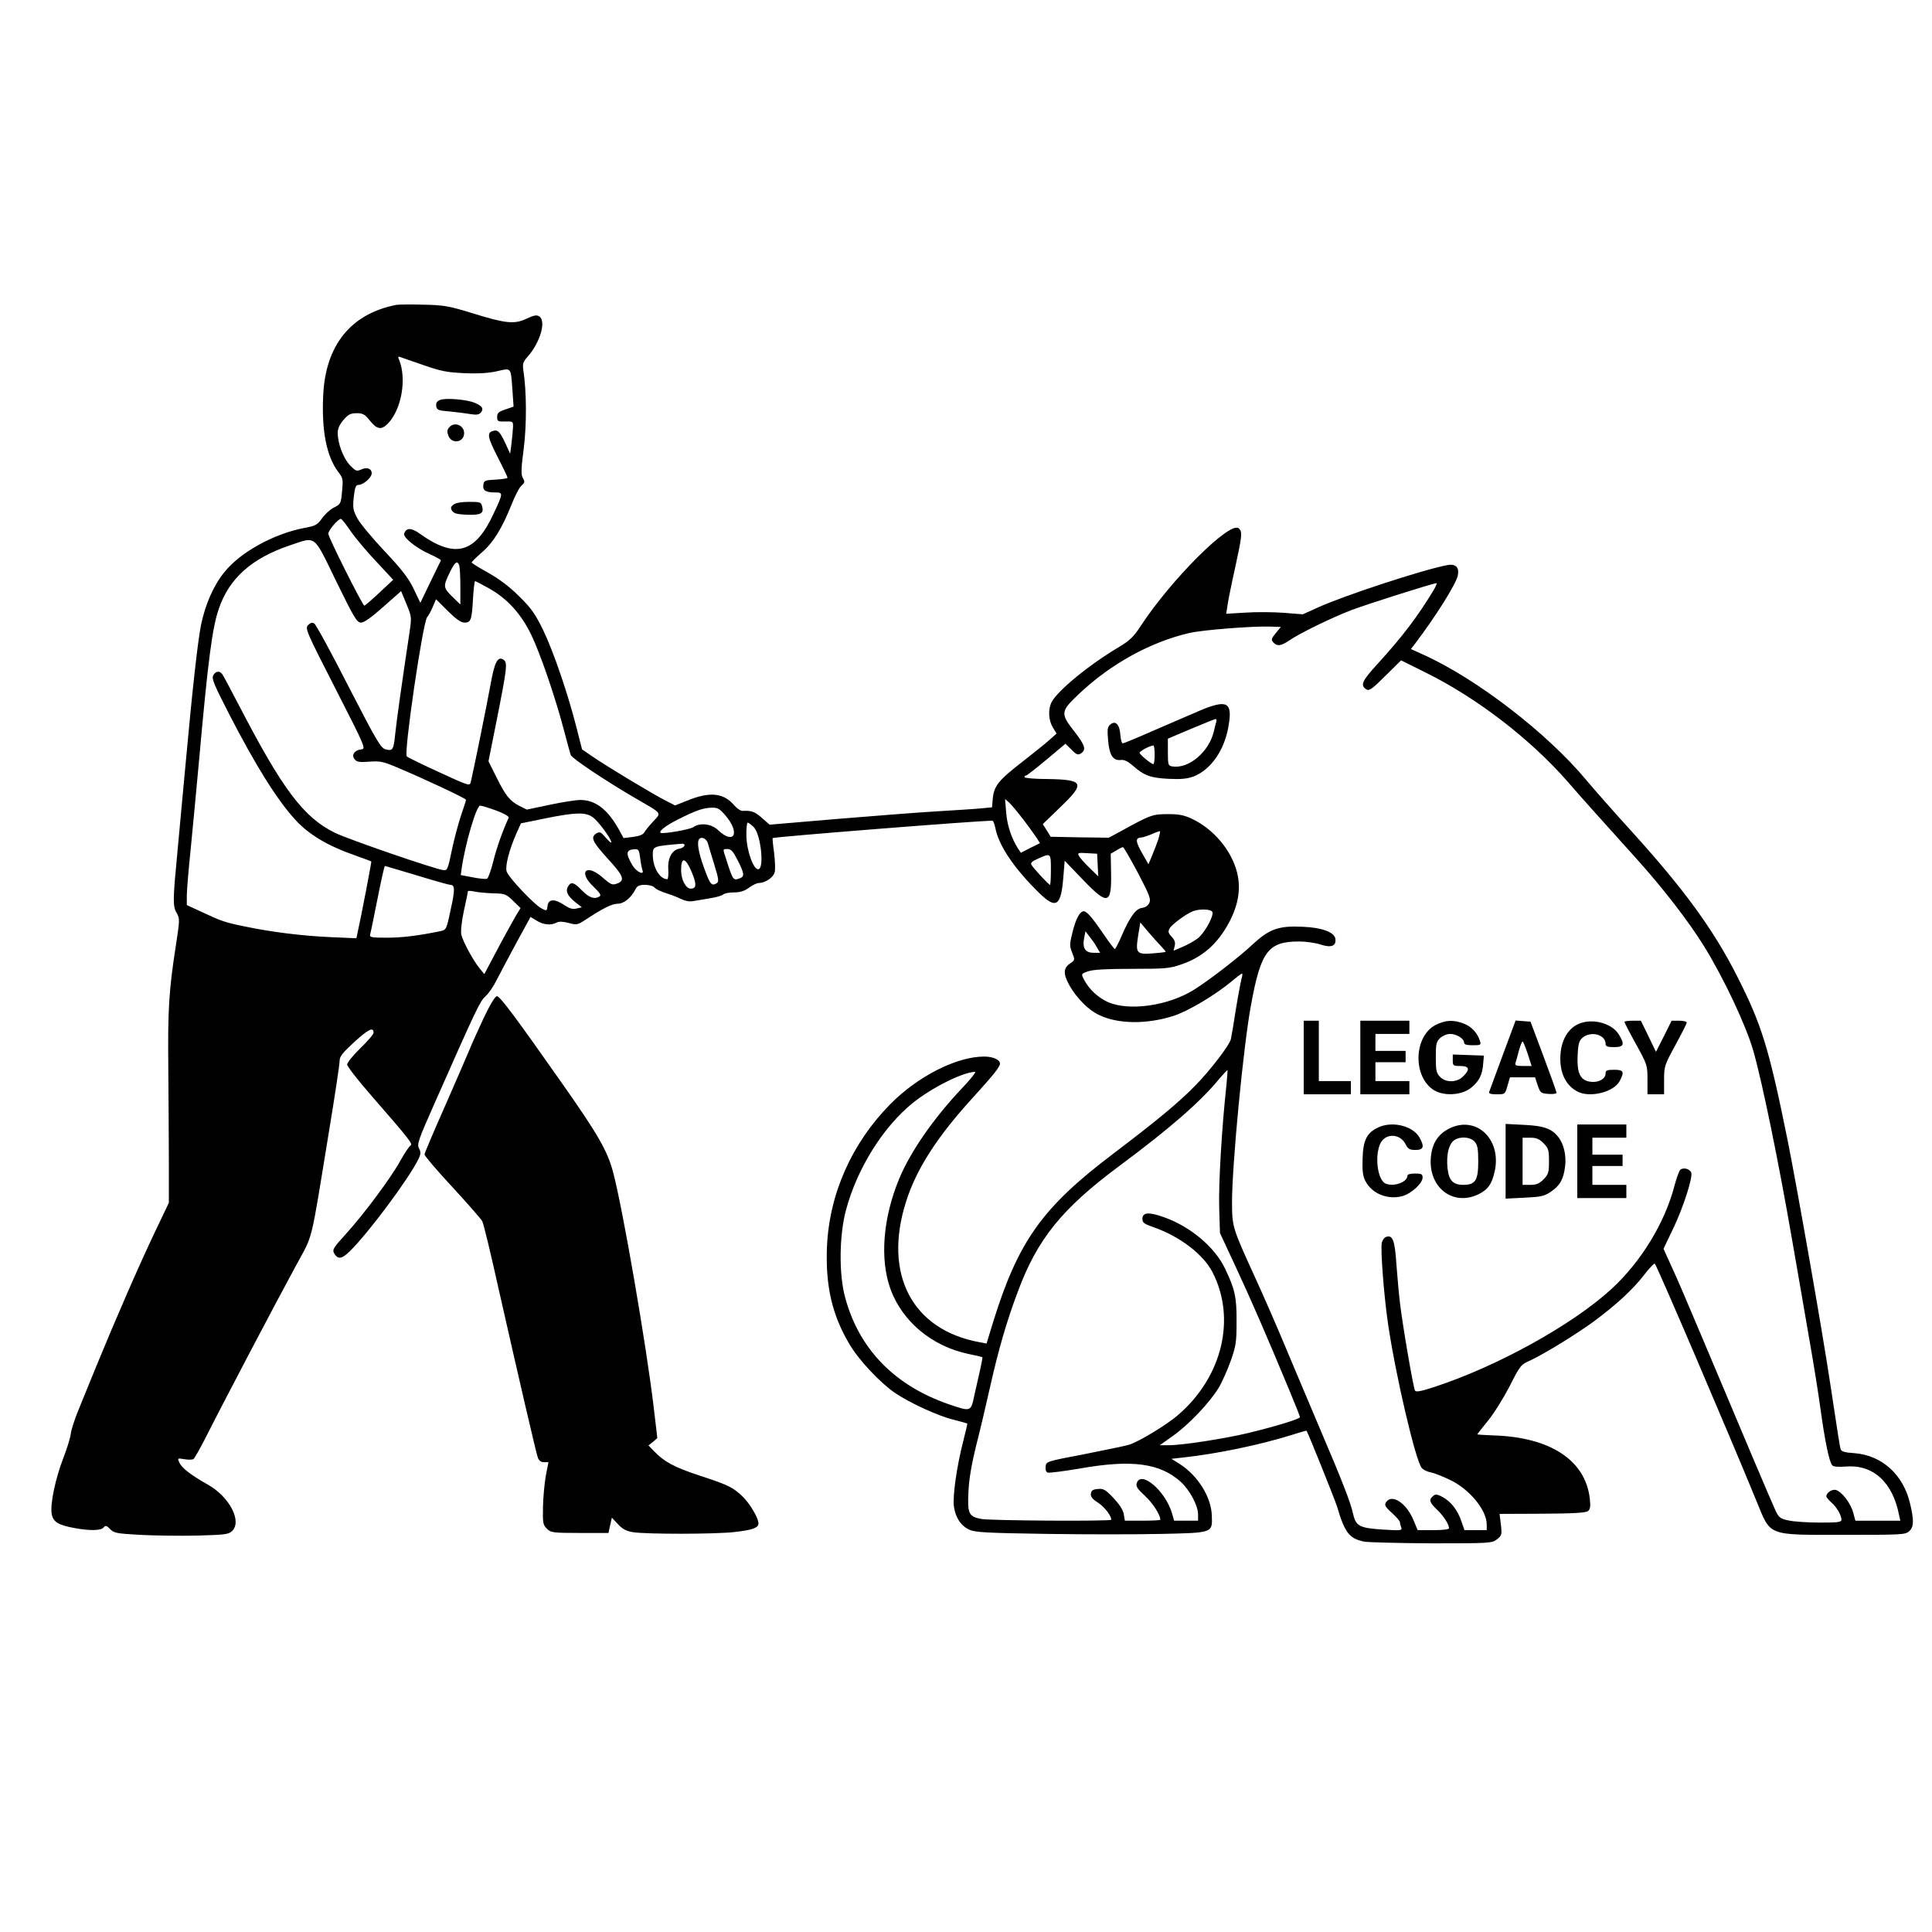 <?xml version="1.0" standalone="no"?>
<!DOCTYPE svg PUBLIC "-//W3C//DTD SVG 20010904//EN"
 "http://www.w3.org/TR/2001/REC-SVG-20010904/DTD/svg10.dtd">
<svg version="1.0" xmlns="http://www.w3.org/2000/svg"
 width="1024pt" height="1024pt" viewBox="0 0 1024 1024"
 preserveAspectRatio="xMidYMid meet">

<g transform="translate(0,1024) scale(0.1,-0.1)"
fill="#000000" stroke="none">
<path d="M2100 8624 c-240 -47 -375 -213 -387 -480 -9 -189 18 -324 81 -407
24 -31 25 -39 19 -101 -6 -65 -7 -68 -43 -86 -20 -10 -48 -36 -63 -57 -24 -34
-33 -40 -93 -51 -163 -31 -341 -129 -426 -236 -56 -69 -100 -170 -122 -276
-18 -89 -46 -342 -81 -725 -14 -154 -35 -372 -45 -485 -24 -250 -25 -284 -3
-320 16 -28 16 -37 -5 -172 -37 -238 -43 -341 -40 -643 1 -159 3 -387 3 -505
l0 -215 -74 -155 c-83 -174 -210 -466 -308 -705 -36 -88 -81 -198 -100 -245
-19 -47 -36 -101 -38 -120 -2 -19 -19 -76 -39 -127 -43 -111 -71 -247 -62
-297 8 -43 34 -59 121 -75 81 -15 140 -14 154 3 10 12 16 11 35 -9 21 -21 36
-23 157 -30 74 -4 209 -6 301 -4 146 4 168 6 187 23 56 51 -12 182 -127 247
-89 50 -138 88 -151 116 -11 25 -11 25 26 19 21 -4 43 -3 49 1 6 5 37 60 69
123 75 150 359 691 470 895 98 182 77 97 179 720 31 187 56 354 56 371 0 25
14 42 80 103 74 67 100 79 100 47 0 -8 -31 -44 -70 -82 -38 -37 -70 -76 -70
-86 0 -10 55 -81 123 -159 215 -247 227 -263 212 -271 -7 -5 -31 -41 -53 -80
-49 -90 -196 -287 -291 -391 -62 -68 -70 -80 -61 -98 20 -35 39 -34 82 7 98
95 317 389 366 491 13 27 13 37 3 56 -12 22 -4 45 84 243 219 495 239 538 268
563 16 14 43 53 59 86 17 33 64 122 105 198 l75 137 33 -20 c35 -22 76 -26
105 -10 13 7 33 6 64 -2 41 -11 47 -10 83 13 97 64 146 89 177 89 33 0 71 31
95 78 9 17 20 22 50 22 22 0 44 -6 51 -15 7 -8 34 -21 60 -29 26 -8 62 -22 80
-31 20 -10 44 -15 64 -11 17 3 57 9 90 15 32 5 63 14 69 20 6 6 32 11 57 11
33 0 55 7 80 25 19 14 42 25 52 25 34 0 78 30 84 57 4 14 2 60 -3 102 -6 42
-9 77 -8 79 5 6 1083 92 1165 92 4 0 11 -16 15 -36 17 -94 100 -217 233 -347
90 -88 116 -71 128 85 l7 86 95 -99 c133 -139 154 -134 151 33 l-2 103 29 17
c16 10 32 18 36 18 4 0 39 -61 79 -136 61 -117 70 -139 61 -159 -7 -15 -21
-25 -39 -27 -33 -4 -64 -47 -108 -148 -16 -38 -33 -70 -36 -70 -3 0 -28 32
-55 72 -65 95 -93 128 -110 128 -21 0 -42 -40 -60 -113 -15 -61 -16 -71 -1
-107 15 -38 14 -39 -9 -55 -39 -25 -40 -57 -5 -119 39 -68 100 -129 155 -155
100 -49 252 -51 394 -6 79 25 223 111 313 186 26 22 49 39 52 39 3 0 2 -13 -3
-29 -4 -16 -18 -89 -30 -163 -11 -73 -23 -143 -26 -155 -6 -31 -110 -167 -190
-248 -89 -91 -207 -188 -435 -361 -374 -283 -501 -461 -634 -887 l-36 -118
-37 7 c-357 65 -512 360 -390 744 55 174 164 344 355 553 109 120 142 161 143
179 1 21 -36 38 -84 38 -146 0 -352 -105 -497 -252 -205 -208 -324 -476 -336
-758 -8 -206 27 -359 119 -514 49 -84 163 -205 242 -259 79 -53 225 -121 311
-142 39 -10 71 -19 72 -20 1 0 -9 -43 -22 -95 -34 -131 -57 -294 -49 -345 8
-59 38 -103 82 -123 32 -14 90 -17 412 -22 206 -3 479 -3 607 0 272 6 269 5
266 96 -3 100 -74 213 -171 275 l-43 27 63 7 c181 20 402 66 573 119 43 14 80
24 80 23 12 -21 149 -363 161 -400 42 -143 66 -172 145 -188 24 -4 186 -8 360
-9 308 0 317 1 343 21 26 21 27 25 21 78 l-7 57 227 1 c168 1 230 5 242 14 12
11 14 25 9 68 -24 202 -210 324 -510 333 -47 2 -86 4 -86 6 0 1 25 33 55 70
31 37 82 119 115 182 57 113 60 117 112 140 75 35 242 138 334 205 120 89 207
169 266 245 29 38 56 66 59 62 12 -12 387 -888 540 -1261 76 -185 52 -176 465
-176 303 0 323 1 343 19 25 23 26 57 5 146 -36 155 -150 257 -296 268 -51 3
-69 9 -72 21 -5 15 -11 55 -56 351 -41 274 -174 1030 -225 1285 -100 493 -137
613 -270 875 -126 247 -279 456 -553 759 -93 102 -203 227 -244 276 -208 250
-583 539 -866 666 l-64 29 21 27 c110 145 219 318 228 364 8 42 -12 62 -55 54
-129 -24 -546 -161 -685 -224 l-82 -37 -100 8 c-55 4 -146 5 -203 1 l-103 -6
7 44 c3 24 21 113 40 198 38 175 40 193 19 211 -47 39 -362 -276 -521 -521
-35 -53 -56 -74 -111 -107 -159 -94 -327 -232 -359 -293 -20 -39 -17 -96 6
-134 l20 -33 -38 -34 c-21 -19 -86 -71 -145 -117 -124 -96 -148 -126 -155
-192 l-4 -48 -52 -5 c-28 -3 -134 -10 -236 -16 -102 -6 -344 -25 -538 -41
l-353 -30 -40 35 c-37 34 -58 41 -102 38 -10 -1 -30 12 -44 28 -57 68 -130 76
-252 26 l-63 -25 -47 24 c-61 30 -315 183 -389 234 l-57 39 -28 110 c-46 183
-124 410 -178 522 -43 88 -64 117 -128 180 -51 51 -105 91 -163 124 -49 27
-88 51 -88 55 0 3 25 28 55 54 60 52 106 127 156 252 17 44 40 88 50 98 22 21
22 22 8 48 -8 15 -6 56 7 152 16 128 15 303 -2 413 -5 36 -3 45 24 75 66 76
98 188 60 212 -13 9 -28 6 -67 -12 -65 -31 -111 -26 -291 30 -121 37 -148 42
-255 44 -66 2 -131 1 -145 -1z m147 -320 c92 -32 124 -38 218 -42 75 -3 130 1
172 11 74 17 70 22 79 -100 l6 -88 -43 -15 c-36 -12 -44 -19 -44 -40 0 -23 4
-25 43 -24 41 1 42 0 41 -30 -1 -17 -4 -56 -8 -86 l-7 -55 -26 57 c-30 63 -40
72 -68 63 -30 -10 -25 -35 30 -142 28 -54 50 -101 50 -105 0 -4 -28 -8 -62
-10 -58 -3 -63 -5 -66 -27 -5 -30 12 -41 61 -41 45 0 45 -2 -8 -115 -97 -209
-204 -237 -391 -103 -45 32 -71 32 -82 -1 -6 -19 65 -77 134 -107 35 -16 62
-31 61 -34 -1 -3 -27 -54 -56 -115 l-53 -110 -35 73 c-27 57 -61 101 -153 199
-65 69 -130 147 -145 174 -24 45 -26 56 -20 114 6 53 11 65 25 65 26 0 70 39
70 61 0 26 -25 35 -57 20 -23 -10 -28 -8 -59 24 -35 38 -64 115 -64 171 0 23
10 44 31 69 25 29 38 35 70 35 32 0 43 -6 70 -40 37 -46 60 -50 94 -16 73 74
102 238 60 340 -7 16 -5 18 8 13 9 -3 65 -23 124 -43z m-390 -877 c23 -34 84
-107 135 -161 l92 -99 -73 -68 c-40 -38 -76 -69 -80 -69 -9 0 -191 362 -191
381 0 18 52 79 67 79 4 0 27 -29 50 -63z m-75 -268 c96 -196 110 -219 132
-219 16 0 55 28 118 84 l94 83 28 -68 c28 -67 28 -71 17 -147 -39 -258 -70
-479 -76 -540 -9 -87 -13 -93 -50 -84 -27 7 -45 37 -197 332 -91 179 -173 329
-182 335 -11 7 -20 5 -33 -8 -17 -17 -11 -32 145 -337 162 -317 162 -319 136
-322 -36 -4 -53 -31 -34 -53 12 -14 26 -16 78 -12 55 4 72 1 143 -29 148 -62
369 -166 369 -173 0 -4 -12 -41 -26 -82 -14 -41 -36 -123 -49 -184 -21 -102
-24 -110 -45 -107 -53 8 -503 163 -575 198 -165 81 -277 229 -505 669 -46 88
-87 166 -93 173 -14 18 -35 15 -47 -8 -9 -17 5 -50 84 -204 140 -272 254 -455
352 -562 72 -78 170 -137 319 -189 44 -16 81 -29 83 -31 2 -1 -53 -289 -74
-383 l-5 -24 -137 6 c-155 7 -312 27 -452 56 -108 22 -125 28 -232 78 l-78 36
0 49 c0 27 9 135 20 241 10 105 31 320 45 477 48 535 70 704 105 804 55 161
174 267 375 335 143 48 124 63 247 -190z m652 85 c3 -9 6 -59 6 -112 l0 -96
-36 35 c-55 53 -56 59 -24 127 30 63 43 74 54 46z m155 -121 c98 -54 172 -135
226 -246 49 -101 130 -338 175 -511 16 -61 32 -119 35 -128 7 -18 188 -139
350 -233 138 -80 131 -71 87 -119 -22 -23 -43 -50 -48 -59 -7 -11 -27 -19 -60
-23 l-49 -6 -24 44 c-60 108 -125 158 -205 158 -25 0 -99 -12 -165 -26 l-119
-25 -40 20 c-50 26 -73 54 -123 156 l-40 80 45 225 c54 273 57 299 34 314 -30
19 -47 -13 -68 -132 -17 -94 -88 -446 -105 -518 -5 -21 -13 -18 -167 53 -90
41 -167 79 -172 84 -17 15 85 712 108 738 8 9 21 34 30 55 l17 40 62 -62 c45
-44 70 -62 89 -62 34 0 39 15 45 128 3 50 8 92 11 92 3 0 35 -17 71 -37z
m5010 -10 c-86 -142 -164 -245 -296 -390 -85 -93 -95 -115 -61 -137 15 -9 31
2 101 72 l83 82 129 -64 c273 -135 555 -352 753 -578 96 -110 122 -139 368
-412 142 -158 273 -328 357 -463 105 -171 221 -417 260 -553 47 -164 134 -587
207 -1010 28 -162 69 -396 90 -520 22 -124 49 -292 60 -375 23 -166 45 -272
61 -291 6 -8 30 -10 72 -7 144 12 248 -82 282 -255 l7 -32 -119 0 -119 0 -12
44 c-13 49 -61 111 -92 119 -20 5 -50 -15 -50 -34 0 -5 12 -19 26 -32 29 -24
54 -68 54 -92 0 -13 -18 -15 -115 -15 -62 0 -136 5 -164 11 -45 9 -52 15 -70
52 -20 42 -166 387 -391 922 -67 160 -140 330 -163 378 l-40 88 51 107 c54
112 105 272 96 297 -8 21 -44 29 -59 14 -6 -8 -20 -45 -30 -84 -51 -196 -177
-403 -334 -547 -206 -189 -601 -408 -935 -518 -72 -24 -100 -29 -106 -21 -9
15 -66 347 -80 466 -6 50 -14 143 -19 208 -8 123 -20 154 -54 141 -10 -3 -20
-17 -23 -30 -8 -30 11 -280 32 -424 39 -271 147 -734 180 -771 8 -9 30 -20 48
-23 17 -3 63 -21 102 -40 103 -49 194 -160 194 -236 l0 -30 -59 0 -59 0 -16
46 c-20 60 -55 105 -99 129 -30 16 -38 17 -51 6 -24 -20 -20 -33 20 -72 35
-33 64 -78 64 -99 0 -6 -32 -10 -83 -10 l-83 0 -23 55 c-38 90 -115 140 -145
92 -9 -14 -4 -24 32 -56 23 -21 42 -43 42 -49 0 -6 3 -18 7 -28 6 -16 -1 -17
-97 -11 -125 8 -144 18 -159 86 -12 57 -59 177 -176 451 -46 107 -122 290
-171 405 -48 116 -125 293 -172 395 -120 263 -121 266 -122 395 0 201 60 830
101 1050 52 284 91 335 255 335 34 0 85 -7 113 -16 57 -19 84 -8 79 30 -5 35
-71 60 -174 64 -127 6 -176 -12 -263 -92 -73 -69 -239 -197 -316 -244 -137
-84 -342 -112 -453 -63 -53 24 -100 68 -127 120 -15 29 -15 30 23 43 26 9 96
13 232 13 178 0 201 2 263 24 111 38 191 109 251 221 50 94 64 180 43 265 -29
117 -124 230 -237 284 -44 21 -70 26 -130 26 -80 0 -92 -4 -239 -85 l-74 -40
-154 2 -154 3 -21 34 -21 33 91 88 c136 130 128 148 -66 151 -67 0 -122 5
-122 10 0 5 4 9 9 9 4 0 53 38 108 84 l100 84 32 -31 c25 -26 34 -30 49 -21
31 20 24 42 -32 115 -77 98 -76 108 25 203 167 158 379 274 583 321 67 16 332
37 426 34 l59 -2 -24 -29 c-28 -34 -30 -39 -13 -56 18 -18 39 -15 79 12 56 39
229 123 331 162 81 31 428 141 451 143 5 1 -2 -16 -14 -36z m-2175 -1217 c30
-39 61 -83 71 -98 l17 -27 -51 -25 -50 -26 -15 22 c-34 53 -58 123 -63 191
l-6 72 22 -19 c12 -11 46 -52 75 -90z m-2794 48 c42 -16 69 -31 66 -38 -35
-78 -62 -155 -81 -229 -12 -50 -28 -93 -34 -95 -7 -2 -41 1 -76 8 l-63 12 5
36 c19 131 78 332 98 332 8 0 46 -12 85 -26z m1215 -26 c80 -94 46 -159 -40
-77 -35 33 -95 40 -130 15 -18 -13 -165 -38 -174 -30 -10 9 29 39 93 71 95 48
134 61 178 62 31 1 42 -5 73 -41z m-704 -9 c30 -21 99 -115 99 -133 0 -6 -13
5 -29 24 -25 29 -32 33 -48 24 -35 -21 -25 -43 57 -134 87 -94 95 -118 48
-134 -23 -8 -32 -4 -74 33 -86 76 -132 31 -49 -48 34 -33 43 -46 33 -52 -27
-17 -55 -8 -93 31 -44 45 -59 49 -75 20 -14 -25 -1 -50 42 -84 l32 -25 -27 -6
c-21 -6 -38 -1 -68 19 -51 34 -83 31 -87 -6 -3 -27 -4 -27 -30 -14 -41 21
-180 169 -187 198 -8 30 15 116 51 198 l25 56 127 26 c163 33 215 34 253 7z
m854 -53 c37 -37 57 -217 25 -223 -26 -5 -63 99 -64 178 -1 38 3 69 7 69 4 0
19 -11 32 -24z m2145 -63 c-7 -21 -22 -60 -33 -86 l-20 -48 -34 60 c-35 62
-36 80 -5 82 9 0 35 9 57 18 22 10 42 17 43 15 2 -1 -2 -20 -8 -41z m-2388
-23 c4 -14 19 -65 34 -113 23 -74 25 -90 13 -98 -27 -17 -35 -8 -67 80 -31 85
-40 140 -25 155 14 13 38 0 45 -24z m-124 -12 c-3 -7 -14 -14 -26 -16 -40 -6
-64 -50 -60 -109 2 -29 -1 -53 -5 -53 -40 0 -77 62 -77 129 0 46 1 46 153 59
11 1 17 -3 15 -10z m-235 -65 c3 -27 9 -56 12 -65 12 -30 -33 -9 -53 26 -38
64 -34 83 14 85 18 1 22 -6 27 -46z m517 -13 c34 -67 37 -85 14 -94 -39 -15
-38 -16 -79 112 -14 42 -14 42 10 42 20 0 30 -11 55 -60z m1908 -25 l3 -60
-46 45 c-26 25 -51 53 -56 63 -9 17 -6 18 43 15 l53 -3 3 -60z m-248 -25 c0
-44 -2 -80 -5 -80 -6 0 -88 88 -98 106 -6 11 3 19 35 33 68 31 68 30 68 -59z
m-1903 -14 c26 -63 25 -86 -6 -86 -26 0 -51 47 -51 98 0 73 23 69 57 -12z
m-1457 -16 c91 -28 170 -50 177 -50 25 0 25 -26 2 -130 -22 -106 -24 -108 -53
-115 -116 -24 -203 -35 -285 -35 -84 0 -93 2 -89 18 3 9 20 95 39 189 19 95
36 173 39 173 3 0 79 -23 170 -50z m408 -95 c58 -1 65 -4 102 -40 l39 -38 -25
-41 c-13 -23 -57 -101 -96 -175 l-71 -134 -24 29 c-35 43 -90 144 -98 181 -4
19 2 69 14 127 12 53 21 98 21 102 0 3 17 3 38 -2 20 -4 65 -8 100 -9z m3808
-99 c8 -22 -42 -112 -78 -140 -18 -13 -54 -34 -81 -45 l-47 -20 6 25 c5 18 0
32 -16 49 -18 19 -20 27 -11 44 12 21 84 75 123 91 36 14 98 12 104 -4z m-273
-180 c15 -16 27 -30 25 -31 -2 -2 -31 -5 -65 -8 -89 -7 -95 0 -81 91 l12 73
40 -48 c23 -26 53 -61 69 -77z m-340 -6 l18 -30 -35 0 c-44 0 -60 25 -50 77
l7 37 21 -27 c12 -15 30 -40 39 -57z m687 -735 c-24 -218 -42 -523 -38 -645
l4 -135 86 -185 c81 -174 158 -351 284 -654 30 -72 54 -133 54 -137 0 -10
-132 -50 -273 -84 -124 -30 -350 -65 -421 -65 l-49 0 69 49 c83 58 196 177
243 255 18 30 47 95 64 143 28 79 31 100 31 208 1 129 -9 172 -60 279 -55 117
-187 227 -329 276 -77 27 -110 24 -110 -10 0 -21 9 -27 60 -45 138 -48 262
-143 311 -237 127 -246 53 -555 -181 -757 -62 -54 -210 -143 -262 -159 -21 -6
-128 -28 -238 -50 -199 -38 -200 -38 -203 -65 -2 -16 2 -29 11 -32 7 -3 85 7
173 22 273 48 422 28 532 -71 48 -44 92 -126 92 -173 l0 -33 -63 0 -64 0 -12
42 c-36 118 -164 226 -186 157 -6 -17 4 -31 44 -68 41 -38 81 -100 81 -126 0
-3 -42 -5 -94 -5 l-94 0 -6 36 c-5 23 -24 52 -55 85 -42 44 -53 50 -82 47 -26
-2 -35 -8 -37 -25 -2 -16 7 -28 37 -47 34 -22 71 -69 71 -91 0 -9 -641 -5
-689 4 -67 13 -74 28 -68 146 3 67 17 146 40 240 20 77 54 221 76 320 44 195
87 343 146 500 103 277 233 438 531 660 277 206 438 346 538 469 22 25 40 45
42 44 1 -2 -2 -39 -6 -83z m-1405 -17 c-148 -157 -269 -332 -328 -473 -88
-211 -105 -431 -46 -591 64 -171 221 -300 411 -340 40 -8 74 -16 75 -18 1 -1
-4 -29 -11 -61 -8 -33 -21 -95 -31 -137 -19 -92 -18 -91 -133 -52 -290 99
-480 294 -553 569 -33 121 -31 325 4 458 58 221 197 444 356 572 100 80 263
162 329 164 8 1 -25 -41 -73 -91z"/>
<path d="M2332 8120 c-17 -7 -22 -17 -20 -32 3 -21 10 -24 73 -29 39 -4 88
-10 110 -14 31 -5 44 -3 54 9 16 19 7 35 -33 51 -42 18 -156 27 -184 15z"/>
<path d="M2380 7974 c-10 -11 -11 -23 -4 -42 17 -48 84 -38 84 12 0 43 -53 63
-80 30z"/>
<path d="M2404 7566 c-15 -12 -17 -18 -8 -33 9 -14 26 -19 75 -21 77 -3 94 6
85 42 -6 25 -10 26 -69 26 -39 0 -71 -5 -83 -14z"/>
<path d="M6360 6474 c-47 -20 -156 -67 -243 -105 -86 -38 -161 -69 -166 -69
-6 0 -11 21 -13 46 -4 55 -26 77 -53 54 -15 -12 -17 -26 -12 -83 7 -80 26
-110 68 -105 18 2 38 -8 63 -30 60 -53 94 -65 189 -70 66 -3 98 0 132 12 93
36 166 140 187 271 21 124 -8 139 -152 79z m86 -61 c-3 -10 -8 -31 -12 -48
-25 -110 -134 -202 -221 -187 -21 3 -23 8 -23 75 l0 72 123 52 c67 28 126 52
130 52 5 1 6 -7 3 -16z m-326 -173 c0 -27 -3 -50 -7 -50 -11 0 -73 51 -73 60
0 9 53 37 73 39 4 1 7 -21 7 -49z"/>
<path d="M6910 4635 l0 -195 125 0 125 0 0 35 0 35 -85 0 -85 0 0 160 0 160
-40 0 -40 0 0 -195z"/>
<path d="M7210 4635 l0 -195 130 0 130 0 0 35 0 35 -90 0 -90 0 0 50 0 50 80
0 80 0 0 30 0 30 -80 0 -80 0 0 45 0 45 90 0 90 0 0 35 0 35 -130 0 -130 0 0
-195z"/>
<path d="M7610 4808 c-113 -57 -124 -262 -19 -340 53 -40 157 -36 209 9 40 33
57 68 61 123 l4 45 -83 3 -82 3 0 -31 c0 -28 2 -30 40 -30 48 0 53 -18 15 -55
-33 -34 -93 -34 -123 -2 -19 20 -22 35 -22 103 0 71 3 83 23 102 13 12 36 22
53 22 34 0 74 -25 74 -46 0 -10 13 -14 46 -14 42 0 45 1 38 23 -13 41 -43 75
-84 91 -55 22 -98 20 -150 -6z"/>
<path d="M7965 4648 c-37 -101 -70 -189 -72 -195 -4 -9 8 -13 40 -13 44 0 44
0 57 45 l13 45 66 0 67 0 14 -42 c14 -41 17 -43 58 -46 23 -2 42 1 42 6 0 5
-31 92 -69 193 l-69 184 -40 3 -39 3 -68 -183z m132 7 l21 -65 -45 0 c-38 0
-45 3 -40 18 3 9 11 38 18 65 7 26 16 47 19 47 3 0 15 -29 27 -65z"/>
<path d="M8383 4819 c-70 -21 -113 -93 -113 -190 0 -83 32 -144 92 -175 66
-34 193 -2 223 57 26 49 20 59 -30 59 -37 0 -45 -3 -45 -19 0 -35 -52 -56
-100 -40 -39 14 -53 54 -48 140 3 60 8 74 27 90 45 36 121 15 121 -34 0 -13
10 -17 45 -17 52 0 58 14 25 67 -33 55 -125 84 -197 62z"/>
<path d="M8610 4824 c0 -4 27 -57 61 -118 60 -109 61 -112 61 -188 l0 -78 44
0 44 0 0 75 c0 74 2 79 60 186 33 60 60 114 60 119 0 6 -18 10 -40 10 l-40 0
-41 -82 -42 -83 -40 83 -40 82 -43 0 c-24 0 -44 -3 -44 -6z"/>
<path d="M7302 4263 c-58 -28 -77 -67 -80 -163 -2 -67 1 -93 15 -120 35 -67
117 -100 195 -80 48 13 108 68 108 99 0 18 -6 21 -40 21 -22 0 -40 -4 -40 -10
0 -35 -69 -61 -115 -44 -42 17 -60 138 -31 209 25 60 106 60 136 0 13 -25 21
-30 53 -30 43 0 48 18 20 67 -36 62 -147 88 -221 51z"/>
<path d="M7680 4258 c-56 -29 -87 -74 -95 -142 -21 -164 112 -273 251 -206 51
25 72 55 87 125 35 170 -101 295 -243 223z m136 -69 c15 -17 19 -37 19 -104 0
-102 -15 -125 -80 -125 -54 0 -76 24 -83 89 -6 65 4 117 29 142 27 27 90 26
115 -2z"/>
<path d="M7980 4085 l0 -198 100 5 c86 4 105 8 139 31 48 32 68 66 76 133 8
58 -6 120 -36 158 -35 44 -76 59 -181 64 l-98 5 0 -198z m201 96 c26 -27 29
-36 29 -96 0 -60 -3 -69 -29 -96 -23 -23 -39 -29 -70 -29 l-41 0 0 125 0 125
41 0 c31 0 47 -6 70 -29z"/>
<path d="M8360 4085 l0 -195 130 0 130 0 0 35 0 35 -90 0 -90 0 0 50 0 50 80
0 80 0 0 30 0 30 -80 0 -80 0 0 45 0 45 90 0 90 0 0 35 0 35 -130 0 -130 0 0
-195z"/>
<path d="M2563 4843 c-30 -65 -64 -139 -74 -165 -10 -25 -68 -158 -128 -295
-61 -138 -111 -255 -111 -262 0 -7 66 -85 148 -173 81 -88 152 -169 158 -181
7 -12 44 -166 83 -342 115 -509 203 -888 212 -912 6 -15 17 -23 32 -23 l24 0
-14 -71 c-7 -40 -14 -114 -15 -165 -2 -85 0 -96 20 -116 21 -21 30 -23 175
-23 l152 0 9 41 9 40 32 -34 c24 -26 43 -37 81 -43 71 -11 433 -11 538 1 95
11 126 22 126 46 0 29 -49 111 -89 147 -52 47 -71 56 -226 107 -131 43 -186
73 -239 129 l-29 30 24 19 23 20 -18 153 c-39 334 -167 1074 -217 1258 -29
110 -81 200 -258 452 -256 365 -341 479 -357 479 -10 0 -36 -44 -71 -117z"/>
</g>
</svg>

